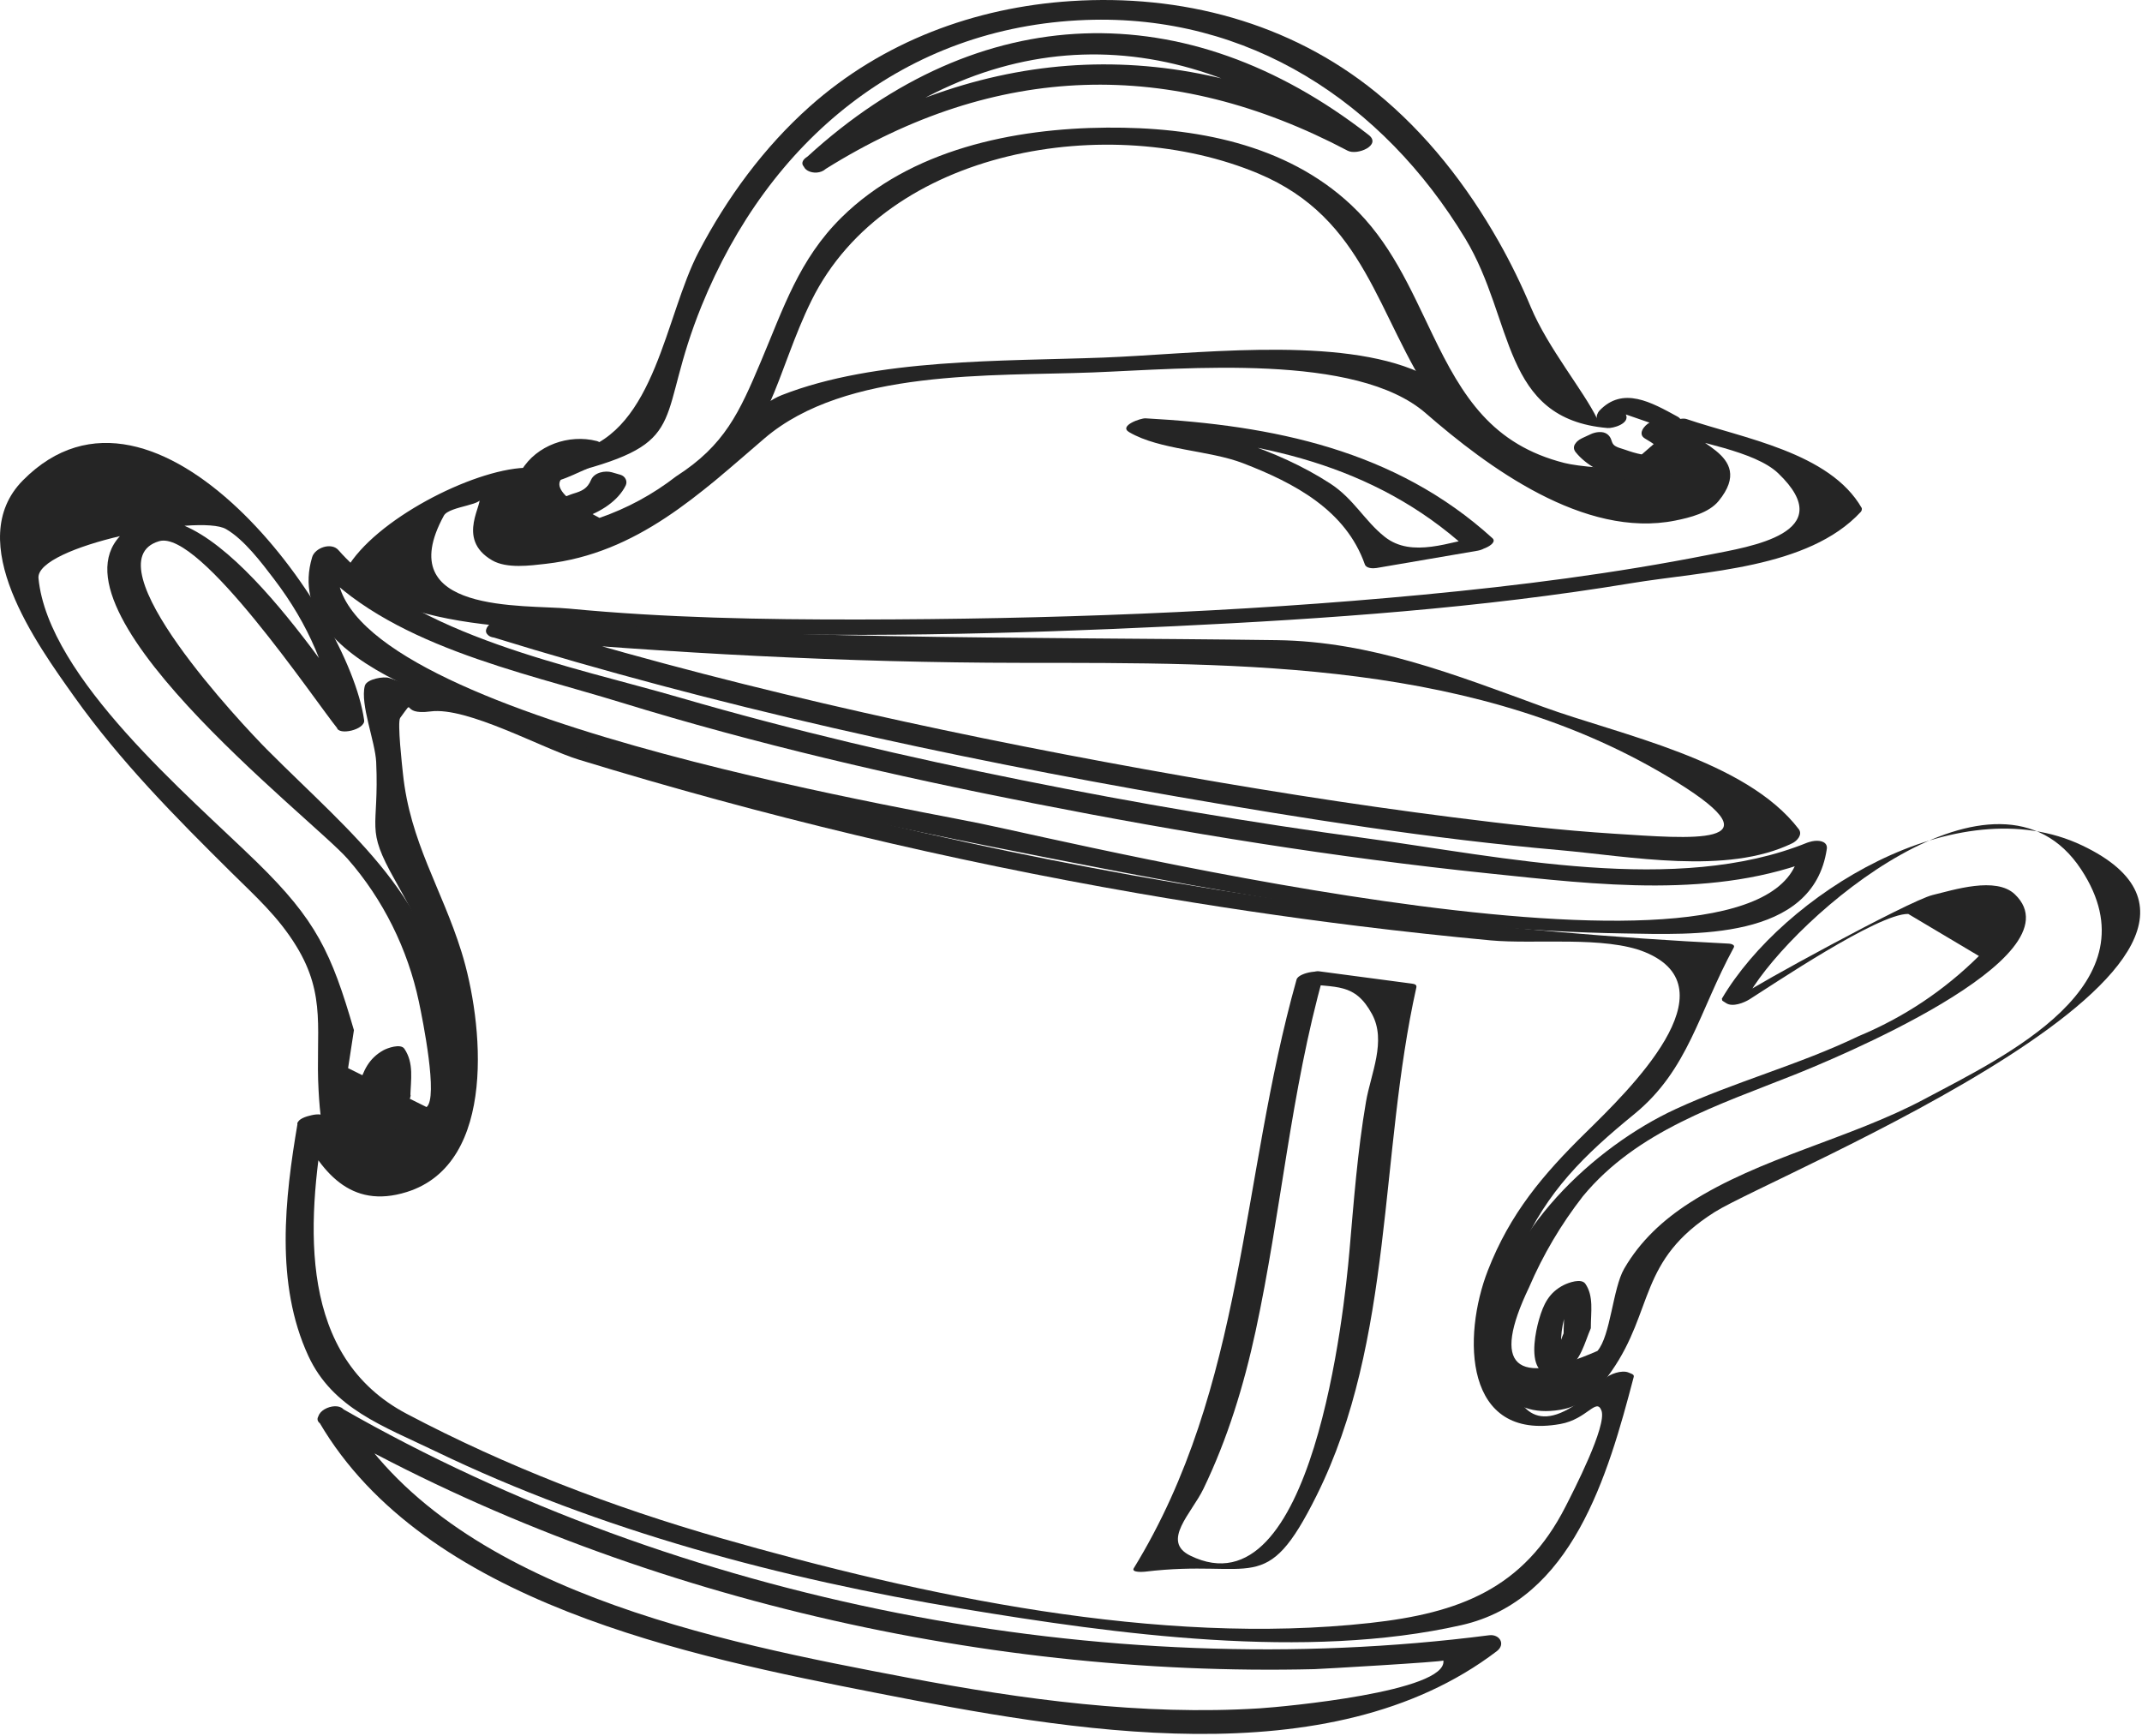 <?xml version="1.0" encoding="UTF-8" standalone="no"?>
<!DOCTYPE svg PUBLIC "-//W3C//DTD SVG 1.1//EN" "http://www.w3.org/Graphics/SVG/1.1/DTD/svg11.dtd">
<svg width="100%" height="100%" viewBox="0 0 759 615" version="1.1" xmlns="http://www.w3.org/2000/svg" xmlns:xlink="http://www.w3.org/1999/xlink" xml:space="preserve" xmlns:serif="http://www.serif.com/" style="fill-rule:evenodd;clip-rule:evenodd;stroke-linejoin:round;stroke-miterlimit:2;">
    <g transform="matrix(8.333,0,0,8.333,105.417,429.467)">
        <path d="M0,-3.728C0.976,-1.725 2.235,-0.099 4.648,-0.855C8.535,-2.072 7.887,-8.129 6.976,-11.056C6.133,-13.766 4.787,-15.722 4.483,-18.65C4.455,-18.926 4.236,-20.838 4.367,-21.015C5.061,-21.954 4.312,-21.108 5.654,-21.288C7.22,-21.497 10.404,-19.715 11.962,-19.238C19.759,-16.85 27.706,-14.95 35.74,-13.556C38.857,-13.015 41.988,-12.55 45.128,-12.162C46.993,-11.932 48.862,-11.729 50.733,-11.554C52.597,-11.379 55.602,-11.753 57.306,-11.051C61.071,-9.498 56.626,-5.192 54.771,-3.372C52.944,-1.579 51.559,0.065 50.617,2.483C49.527,5.283 49.591,9.747 53.699,9.01C54.837,8.806 55.229,7.875 55.447,8.437C55.694,9.077 54.251,11.873 53.918,12.526C52.14,16.012 49.407,17.051 45.608,17.47C36.618,18.463 26.58,16.323 17.992,13.861C13.373,12.537 8.891,10.819 4.64,8.575C0.041,6.148 0.372,0.6 1.153,-3.978C1.208,-4.297 0.059,-4.1 0.006,-3.789C-0.541,-0.586 -0.956,3.051 0.46,6.113C1.497,8.355 3.646,9.098 5.846,10.159C12.867,13.546 20.594,15.595 28.262,16.863C34.82,17.948 42.876,19.063 49.499,17.561C54.201,16.495 55.72,11.21 56.818,7.016C56.84,6.93 56.787,6.9 56.717,6.87C56.676,6.854 56.636,6.837 56.596,6.82C56.319,6.704 55.792,6.882 55.595,7.088C50.835,12.055 50.941,4.078 52.004,1.667C53.131,-0.891 54.723,-2.435 56.836,-4.16C59.16,-6.059 59.574,-8.496 61.076,-11.252C61.14,-11.369 60.938,-11.412 60.873,-11.415C41.382,-12.392 22.303,-16.2 3.908,-22.709C3.678,-22.791 2.938,-22.67 2.862,-22.375C2.658,-21.587 3.306,-20.009 3.346,-19.131C3.477,-16.202 2.854,-16.401 4.153,-14.1C5.32,-12.033 6.209,-10.219 6.383,-7.799C6.449,-6.881 6.783,-4.484 6.157,-3.751C5.307,-2.754 1.939,-2.436 1.159,-4.039C1.006,-4.352 -0.113,-3.96 0,-3.728" style="fill:rgb(37,37,37);fill-rule:nonzero;"/>
    </g>
    <g transform="matrix(8.333,0,0,8.333,459.429,568.608)">
        <path d="M0,-26.586C-2.393,-18.089 -2.184,-9.279 -6.922,-1.556C-7.046,-1.354 -6.479,-1.404 -6.448,-1.408C-1.811,-1.968 -1.325,-0.269 0.854,-4.651C4.141,-11.255 3.511,-19.174 5.094,-26.251C5.123,-26.38 4.988,-26.401 4.891,-26.414C3.575,-26.589 2.26,-26.763 0.944,-26.938C0.663,-26.975 -0.393,-26.502 0.204,-26.423C1.701,-26.224 2.473,-26.463 3.206,-25.12C3.832,-23.974 3.158,-22.586 2.952,-21.389C2.589,-19.271 2.432,-17.14 2.245,-15.003C2.038,-12.637 0.696,0.474 -4.523,-2.092C-5.768,-2.703 -4.463,-3.891 -3.961,-4.93C-2.932,-7.06 -2.24,-9.334 -1.741,-11.641C-0.653,-16.683 -0.255,-21.794 1.147,-26.774C1.229,-27.06 0.09,-26.905 0,-26.586" style="fill:rgb(37,37,37);fill-rule:nonzero;"/>
    </g>
    <g transform="matrix(8.333,0,0,8.333,589.841,193.251)">
        <path d="M0,-4.829C1.289,-4.389 3.837,-4.021 4.831,-3.067C7.492,-0.515 3.604,0.056 1.896,0.395C-2.137,1.194 -6.197,1.709 -10.289,2.097C-18.24,2.851 -26.249,3.139 -34.234,3.15C-38.355,3.156 -42.488,3.08 -46.593,2.687C-48.49,2.505 -54.203,2.926 -51.909,-1.267C-51.68,-1.688 -50.001,-1.719 -50.421,-2.092C-50.144,-1.846 -51.458,-0.297 -49.856,0.634C-49.233,0.996 -48.233,0.857 -47.572,0.782C-43.668,0.34 -41.003,-2.217 -38.279,-4.549C-34.815,-7.516 -28.618,-7.188 -24.322,-7.355C-20.32,-7.511 -13.119,-8.197 -10.157,-5.621C-7.549,-3.352 -3.425,-0.277 0.454,-1.057C1.086,-1.184 1.883,-1.384 2.296,-1.888C4.001,-3.97 0.717,-4.394 1.042,-5.179C1.185,-5.523 0.038,-5.395 -0.115,-5.026C-0.14,-4.965 -0.165,-4.906 -0.189,-4.846C-0.228,-4.753 -0.135,-4.689 -0.074,-4.649C-0.975,-3.865 -1.874,-3.081 -2.774,-2.298C-3.207,-2.45 -3.64,-2.603 -4.072,-2.756C-5.367,-2.997 -6.677,-3.841 -7.663,-4.652C-8.846,-5.625 -9.351,-6.947 -10.751,-7.497C-14.285,-8.887 -20.139,-8.128 -23.864,-7.987C-28.152,-7.825 -33.525,-7.963 -37.533,-6.394C-38.033,-6.199 -38.365,-5.894 -38.814,-5.566C-39.191,-5.29 -42.9,-1.153 -40.483,-3.742C-41.188,-2.608 -42.156,-1.824 -43.39,-1.391C-45.09,-0.039 -46.705,-0.542 -48.235,-2.9C-47.959,-3.109 -48.221,-3.311 -48.469,-3.301C-50.729,-3.206 -54.853,-1.084 -56.049,1.002C-56.089,1.073 -56.122,1.162 -56.05,1.23C-53.024,4.058 -45.759,3.501 -41.847,3.661C-34.856,3.946 -27.828,3.77 -20.844,3.434C-14.358,3.123 -7.822,2.667 -1.412,1.606C1.673,1.095 6.105,0.995 8.342,-1.426C8.381,-1.474 8.395,-1.527 8.384,-1.587C7.026,-3.962 3.321,-4.557 0.927,-5.375C0.59,-5.49 -0.459,-4.986 0,-4.829" style="fill:rgb(37,37,37);fill-rule:nonzero;"/>
    </g>
    <g transform="matrix(8.333,0,0,8.333,528.847,158.879)">
        <path d="M0,3.819C-4.128,0.066 -9.33,-0.983 -14.755,-1.279C-14.958,-1.29 -15.911,-0.961 -15.447,-0.69C-14.143,0.074 -12.053,0.071 -10.598,0.633C-8.419,1.475 -6.239,2.624 -5.427,4.933C-5.365,5.108 -5.074,5.109 -4.93,5.085C-3.494,4.839 -2.058,4.594 -0.622,4.348C-0.084,4.256 0.347,3.598 -0.456,3.735C-1.806,3.966 -3.421,4.677 -4.578,3.762C-5.443,3.079 -5.897,2.142 -6.906,1.489C-8.062,0.742 -9.323,0.183 -10.626,-0.253C-11.806,-0.647 -13.488,-0.631 -14.521,-1.236C-14.752,-1.039 -14.982,-0.843 -15.213,-0.647C-9.991,-0.362 -5.056,0.65 -1.078,4.265C-0.788,4.528 0.297,4.089 0,3.819" style="fill:rgb(37,37,37);fill-rule:nonzero;"/>
    </g>
    <g transform="matrix(8.333,0,0,8.333,206.703,30.795)">
        <path d="M0,16.277C4.542,15.021 3.093,14.077 5.026,9.314C7.87,2.312 13.632,-2.557 21.362,-2.846C28.295,-3.105 33.996,0.655 37.5,6.444C39.601,9.915 39.02,14.116 43.551,14.504C43.785,14.524 44.518,14.315 44.33,13.927C44.666,14.043 45.001,14.159 45.336,14.275C45.124,14.389 44.809,14.756 45.146,14.952C47.997,16.606 42.839,16.273 41.727,15.992C38.645,15.214 37.384,13.174 36.113,10.536C35.149,8.537 34.315,6.581 32.653,5.022C29.867,2.408 25.967,1.704 22.267,1.731C18.292,1.761 13.907,2.662 10.979,5.55C9.173,7.332 8.513,9.398 7.545,11.687C6.636,13.838 6.012,15.236 3.947,16.558C2.956,17.327 1.869,17.916 0.687,18.325C-1.393,17.245 -1.571,16.544 0.15,16.222C0.883,15.916 0.235,15.287 -0.363,15.537C-2.35,16.367 -6.88,20.155 -1.806,20.002C0.357,19.937 3.203,18.387 4.948,17.214C7.948,15.198 8.195,12.125 9.703,9.079C12.917,2.583 22.409,1.043 28.704,3.684C33.288,5.608 33.723,9.725 36.191,13.366C38.212,16.345 45.434,20.23 48.367,16.84C48.483,16.705 48.492,16.566 48.412,16.413C48.15,15.913 47.279,14.194 46.34,14.697C46.544,14.588 46.876,14.209 46.53,14.02C45.416,13.411 44.198,12.712 43.199,13.774C43.138,13.84 43.06,14.006 43.105,14.101C42.536,12.924 41.019,11.101 40.289,9.363C39.889,8.408 39.438,7.484 38.929,6.584C37.574,4.192 35.844,1.968 33.701,0.228C30.034,-2.748 25.417,-3.953 20.746,-3.65C16.636,-3.384 12.721,-1.922 9.627,0.833C7.683,2.565 6.11,4.709 4.905,7.011C3.475,9.743 3.072,14.573 -0.213,15.481C-0.925,15.678 -0.717,16.475 0,16.277" style="fill:rgb(37,37,37);fill-rule:nonzero;"/>
    </g>
    <g transform="matrix(8.333,0,0,8.333,292.624,0.633)">
        <path d="M0,7.103C7.239,2.585 14.671,2.365 22.189,6.331C22.595,6.545 23.644,6.098 23.083,5.662C15.302,-0.395 6.521,-0.093 -0.77,6.573C-1.348,7.101 -0.433,7.498 0,7.103C6.836,0.853 14.9,0.658 22.189,6.331C22.487,6.108 22.785,5.885 23.083,5.662C14.93,1.36 7.032,1.703 -0.77,6.573C-1.433,6.987 -0.478,7.401 0,7.103" style="fill:rgb(37,37,37);fill-rule:nonzero;"/>
    </g>
    <g transform="matrix(8.333,0,0,8.333,558.338,166.126)">
        <path d="M0,-0.708C0.9,0.412 3.085,0.921 4.313,0.101C4.542,-0.052 4.575,-0.316 4.375,-0.499C4.231,-0.631 4.088,-0.763 3.943,-0.895C3.711,-1.107 3.179,-0.956 3.012,-0.731C2.83,-0.486 2.968,-0.559 3.068,-0.576C2.994,-0.563 2.883,-0.599 2.806,-0.613C2.568,-0.658 2.333,-0.731 2.105,-0.812C1.963,-0.863 1.709,-0.915 1.607,-1.033C1.498,-1.162 1.542,-1.316 1.348,-1.471C1.162,-1.62 0.841,-1.57 0.645,-1.478C0.521,-1.421 0.397,-1.363 0.274,-1.306C-0.443,-0.971 0.194,-0.344 0.788,-0.621C0.911,-0.679 1.034,-0.736 1.158,-0.794C0.924,-0.796 0.688,-0.799 0.454,-0.801C0.485,-0.776 0.517,-0.751 0.547,-0.727C0.5,-0.824 0.453,-0.921 0.407,-1.018C0.447,-0.243 1.279,-0.05 1.93,0.122C2.782,0.347 3.421,0.369 3.982,-0.388C3.672,-0.334 3.361,-0.28 3.05,-0.225C3.194,-0.093 3.338,0.039 3.482,0.171C3.503,-0.029 3.523,-0.229 3.544,-0.429C3.247,-0.231 2.595,-0.413 2.287,-0.503C1.832,-0.635 1.364,-0.842 1.062,-1.219C0.731,-1.629 -0.371,-1.17 0,-0.708" style="fill:rgb(37,37,37);fill-rule:nonzero;"/>
    </g>
    <g transform="matrix(8.333,0,0,8.333,186.683,170.689)">
        <path d="M0,1.605C1.289,2.092 3.561,1.452 4.202,0.162C4.296,-0.026 4.177,-0.239 3.982,-0.296L3.619,-0.401C3.325,-0.487 2.864,-0.395 2.73,-0.077C2.573,0.295 2.343,0.396 1.976,0.505C1.645,0.603 1.485,0.792 1.31,0.436C1.135,0.082 0.477,0.306 0.294,0.52C0.146,0.694 -0.003,0.868 -0.151,1.043C-0.626,1.6 0.477,1.787 0.819,1.386C0.968,1.211 1.116,1.037 1.265,0.863C0.926,0.891 0.587,0.919 0.249,0.947C0.644,1.747 1.349,1.557 2.045,1.339C2.815,1.099 3.5,0.86 3.839,0.057C3.543,0.165 3.246,0.273 2.95,0.381C3.071,0.416 3.192,0.451 3.313,0.487L3.094,0.029C2.75,0.72 1.351,1.081 0.669,0.823C0.175,0.636 -0.687,1.346 0,1.605" style="fill:rgb(37,37,37);fill-rule:nonzero;"/>
    </g>
    <g transform="matrix(8.333,0,0,8.333,175.502,302.004)">
        <path d="M0,-9.126C7.445,-8.472 14.888,-8.064 22.365,-8.058C31.761,-8.05 41.865,-8.188 50.246,-2.984C54.7,-0.219 50.773,-0.59 47.59,-0.792C45.31,-0.936 43.035,-1.197 40.769,-1.484C36.357,-2.043 31.962,-2.749 27.586,-3.539C18.51,-5.177 9.352,-7.217 0.533,-9.945C0.03,-10.1 -0.832,-9.373 -0.134,-9.157C9.364,-6.219 19.244,-4.059 29.034,-2.363C34.403,-1.432 39.808,-0.575 45.237,-0.097C48.25,0.168 52.36,0.974 55.152,-0.387C55.356,-0.487 55.604,-0.756 55.425,-0.99C53.174,-3.938 47.813,-4.996 44.552,-6.188C40.81,-7.555 37.235,-8.969 33.241,-9.023C22.244,-9.172 11.375,-9.012 0.399,-9.976C-0.173,-10.026 -0.782,-9.195 0,-9.126" style="fill:rgb(37,37,37);fill-rule:nonzero;"/>
    </g>
    <g transform="matrix(8.333,0,0,8.333,128.692,288.415)">
        <path d="M0,-4.06C-1.338,-5.708 -6.758,-14.497 -10.002,-12.116C-14.18,-9.05 -2.178,0.181 -0.665,1.903C0.844,3.621 1.894,5.743 2.368,7.98C2.535,8.769 3.197,12.065 2.695,12.461C1.583,11.909 0.471,11.357 -0.642,10.806C-0.559,10.268 -0.477,9.73 -0.394,9.191C-1.353,5.89 -1.996,4.512 -4.521,2.048C-7.414,-0.776 -13.396,-5.789 -13.807,-10.023C-13.939,-11.388 -6.966,-12.769 -5.834,-12.116C-5.064,-11.672 -4.323,-10.688 -3.793,-9.992C-2.328,-8.069 -1.454,-6.049 -1.119,-3.683C-1.068,-3.32 0.098,-3.582 0.04,-3.993C-0.63,-8.731 -8.811,-19.898 -14.466,-14.191C-17.052,-11.582 -13.863,-7.205 -12.282,-4.982C-10.329,-2.238 -7.985,0.131 -5.6,2.492C-4.572,3.508 -3.615,4.363 -2.848,5.611C-1.541,7.737 -2.033,9.273 -1.898,11.735C-1.79,13.72 -1.518,15.838 1.074,15.549C4.142,15.207 4.075,11.43 3.771,9.063C3.063,3.533 -0.381,0.979 -4.083,-2.734C-5.055,-3.709 -11.688,-10.717 -8.676,-11.6C-6.948,-12.105 -2.073,-4.841 -1.079,-3.616C-0.843,-3.325 0.271,-3.725 0,-4.06" style="fill:rgb(37,37,37);fill-rule:nonzero;"/>
    </g>
    <g transform="matrix(8.333,0,0,8.333,145.399,386.388)">
        <path d="M0,0.267C0.018,-0.45 0.162,-1.163 -0.254,-1.776C-0.413,-2.01 -0.985,-1.802 -1.149,-1.71C-1.758,-1.368 -2.005,-0.851 -2.192,-0.182C-2.343,0.353 -2.51,1.309 -2.222,1.826C-1.97,2.277 -1.38,2.165 -0.992,1.955C-0.409,1.64 -0.238,0.833 0,0.267C0.142,-0.07 -1.003,0.056 -1.156,0.422C-1.245,0.633 -1.332,0.846 -1.422,1.056C-1.449,1.121 -1.682,1.587 -1.547,1.557L-1.01,1.557C-1.358,1.338 -1.168,0.279 -1.11,-0.018C-1.022,-0.467 -0.856,-1.163 -0.438,-1.398C-0.736,-1.376 -1.035,-1.354 -1.333,-1.332C-0.997,-0.838 -1.143,-0.149 -1.156,0.422C-1.168,0.873 -0.009,0.628 0,0.267" style="fill:rgb(37,37,37);fill-rule:nonzero;"/>
    </g>
    <g transform="matrix(8.333,0,0,8.333,619.748,413.504)">
        <path d="M0,-7.361C1.955,-10.67 10.553,-18.076 14.122,-12.656C17.35,-7.754 10.885,-4.715 7.435,-2.877C4.282,-1.198 0.469,-0.407 -2.529,1.524C-3.66,2.253 -4.626,3.144 -5.309,4.323C-5.795,5.162 -5.884,7.17 -6.445,7.819C-9.986,9.368 -10.956,8.467 -9.354,5.117C-8.759,3.73 -7.995,2.439 -7.064,1.242C-4.763,-1.545 -1.281,-2.642 1.948,-3.931C3.258,-4.455 14.14,-8.878 11.306,-11.595C10.499,-12.369 8.691,-11.778 7.811,-11.568C6.801,-11.327 -0.109,-7.522 -0.029,-7.472C-0.322,-7.657 -1.318,-7.189 -1.117,-7.062C-1.067,-7.03 -1.017,-6.998 -0.967,-6.966C-0.693,-6.793 -0.215,-6.983 0.026,-7.134C0.939,-7.705 5.487,-10.787 6.771,-10.762C7.773,-10.166 8.774,-9.57 9.776,-8.974C8.293,-7.504 6.584,-6.366 4.649,-5.56C2.136,-4.35 -0.587,-3.633 -3.113,-2.468C-6.582,-0.869 -10.521,2.808 -10.979,6.86C-11.211,8.922 -10.364,10.715 -8.024,10.322C-6.996,10.149 -6.396,9.469 -5.847,8.68C-4.031,6.074 -4.714,3.964 -1.455,1.911C1.065,0.323 24.086,-8.955 14.165,-13.675C8.863,-16.198 1.45,-11.568 -1.147,-7.172C-1.257,-6.987 -0.181,-7.055 0,-7.361" style="fill:rgb(37,37,37);fill-rule:nonzero;"/>
    </g>
    <g transform="matrix(8.333,0,0,8.333,563.702,470.452)">
        <path d="M0,-0.029C-0.002,-0.647 0.132,-1.344 -0.233,-1.87C-0.405,-2.117 -0.948,-1.919 -1.153,-1.816C-1.774,-1.501 -2.017,-1.007 -2.208,-0.336C-2.36,0.199 -2.547,1.186 -2.241,1.687C-1.997,2.088 -1.393,1.927 -1.047,1.754C-0.437,1.448 -0.259,0.611 -0.006,0.032C0.097,-0.201 -1.014,-0.097 -1.152,0.221C-1.307,0.571 -1.513,1.408 -1.837,1.615C-1.653,1.547 -1.471,1.479 -1.287,1.411C-1.324,1.418 -1.361,1.425 -1.398,1.432C-1.251,1.445 -1.103,1.457 -0.955,1.469C-1.628,1.07 -1.092,-1.299 -0.472,-1.613C-0.778,-1.595 -1.086,-1.577 -1.393,-1.559C-1.032,-1.04 -1.161,-0.33 -1.159,0.282C-1.158,0.513 0.002,0.335 0,-0.029" style="fill:rgb(37,37,37);fill-rule:nonzero;"/>
    </g>
    <g transform="matrix(8.333,0,0,8.333,637.554,249.212)">
        <path d="M0,6.293C-1.011,13.154 -30.396,6.019 -34.815,5.11C-39.017,4.246 -63.966,0.026 -62.065,-6.319C-62.438,-6.219 -62.811,-6.119 -63.184,-6.019C-60.078,-2.491 -54.409,-1.366 -50.098,-0.037C-44.356,1.731 -38.484,3.085 -32.593,4.244C-26.184,5.506 -19.708,6.555 -13.209,7.23C-8.587,7.71 -3.563,8.343 0.835,6.559C1.574,6.26 0.917,5.689 0.335,5.925C-5.201,8.171 -12.641,6.521 -18.408,5.738C-23.311,5.073 -28.187,4.245 -33.036,3.27C-37.937,2.285 -42.809,1.149 -47.61,-0.248C-52.151,-1.568 -58.901,-2.861 -62.118,-6.516C-62.422,-6.861 -63.116,-6.617 -63.236,-6.217C-64.657,-1.471 -55.69,0.509 -52.932,1.427C-46.035,3.723 -38.908,5.204 -31.785,6.6C-23.764,8.173 -15.64,9.659 -7.441,9.783C-4.599,9.826 0.591,10.126 1.171,6.191C1.253,5.636 0.072,5.801 0,6.293" style="fill:rgb(37,37,37);fill-rule:nonzero;"/>
    </g>
    <g transform="matrix(8.333,0,0,8.333,113.872,621.697)">
        <path d="M0,-14.046C12.511,-6.885 27.835,-3.286 42.232,-3.635C42.454,-3.64 47.719,-3.943 47.711,-4.004C47.891,-2.671 40.86,-2.029 39.904,-1.969C34.907,-1.655 29.836,-2.341 24.937,-3.272C16.946,-4.791 5.447,-6.999 0.979,-14.63C0.721,-15.071 -0.387,-14.641 -0.084,-14.124C4.409,-6.452 15.636,-4.186 23.642,-2.616C31.697,-1.036 42.863,1.025 49.983,-4.399C50.37,-4.694 50.102,-5.133 49.654,-5.076C33.273,-2.965 15.245,-6.494 0.896,-14.708C0.463,-14.956 -0.558,-14.365 0,-14.046" style="fill:rgb(37,37,37);fill-rule:nonzero;"/>
    </g>
    <g transform="matrix(8.333,0,0,8.333,203.643,164.622)">
        <path d="M0,-0.537C-0.279,-0.42 -0.614,-0.214 -0.913,-0.155C-1.146,-0.11 -1.42,-0.136 -1.658,-0.126C-1.489,0.046 -1.319,0.217 -1.149,0.389C-0.892,-0.042 -0.214,-0.324 0.274,-0.199C0.222,-0.394 0.17,-0.589 0.117,-0.784C0.003,-0.643 -0.112,-0.503 -0.228,-0.362C-0.694,0.209 0.401,0.428 0.749,0.003C0.864,-0.138 0.979,-0.278 1.094,-0.419C1.252,-0.612 1.212,-0.933 0.937,-1.003C-0.246,-1.307 -1.623,-0.826 -2.262,0.24C-2.464,0.577 -1.995,0.764 -1.753,0.754C-1.396,0.739 -0.991,0.77 -0.648,0.663C-0.252,0.54 0.139,0.338 0.521,0.177C0.75,0.082 0.948,-0.206 0.79,-0.44C0.62,-0.691 0.232,-0.634 0,-0.537" style="fill:rgb(37,37,37);fill-rule:nonzero;"/>
    </g>
</svg>
